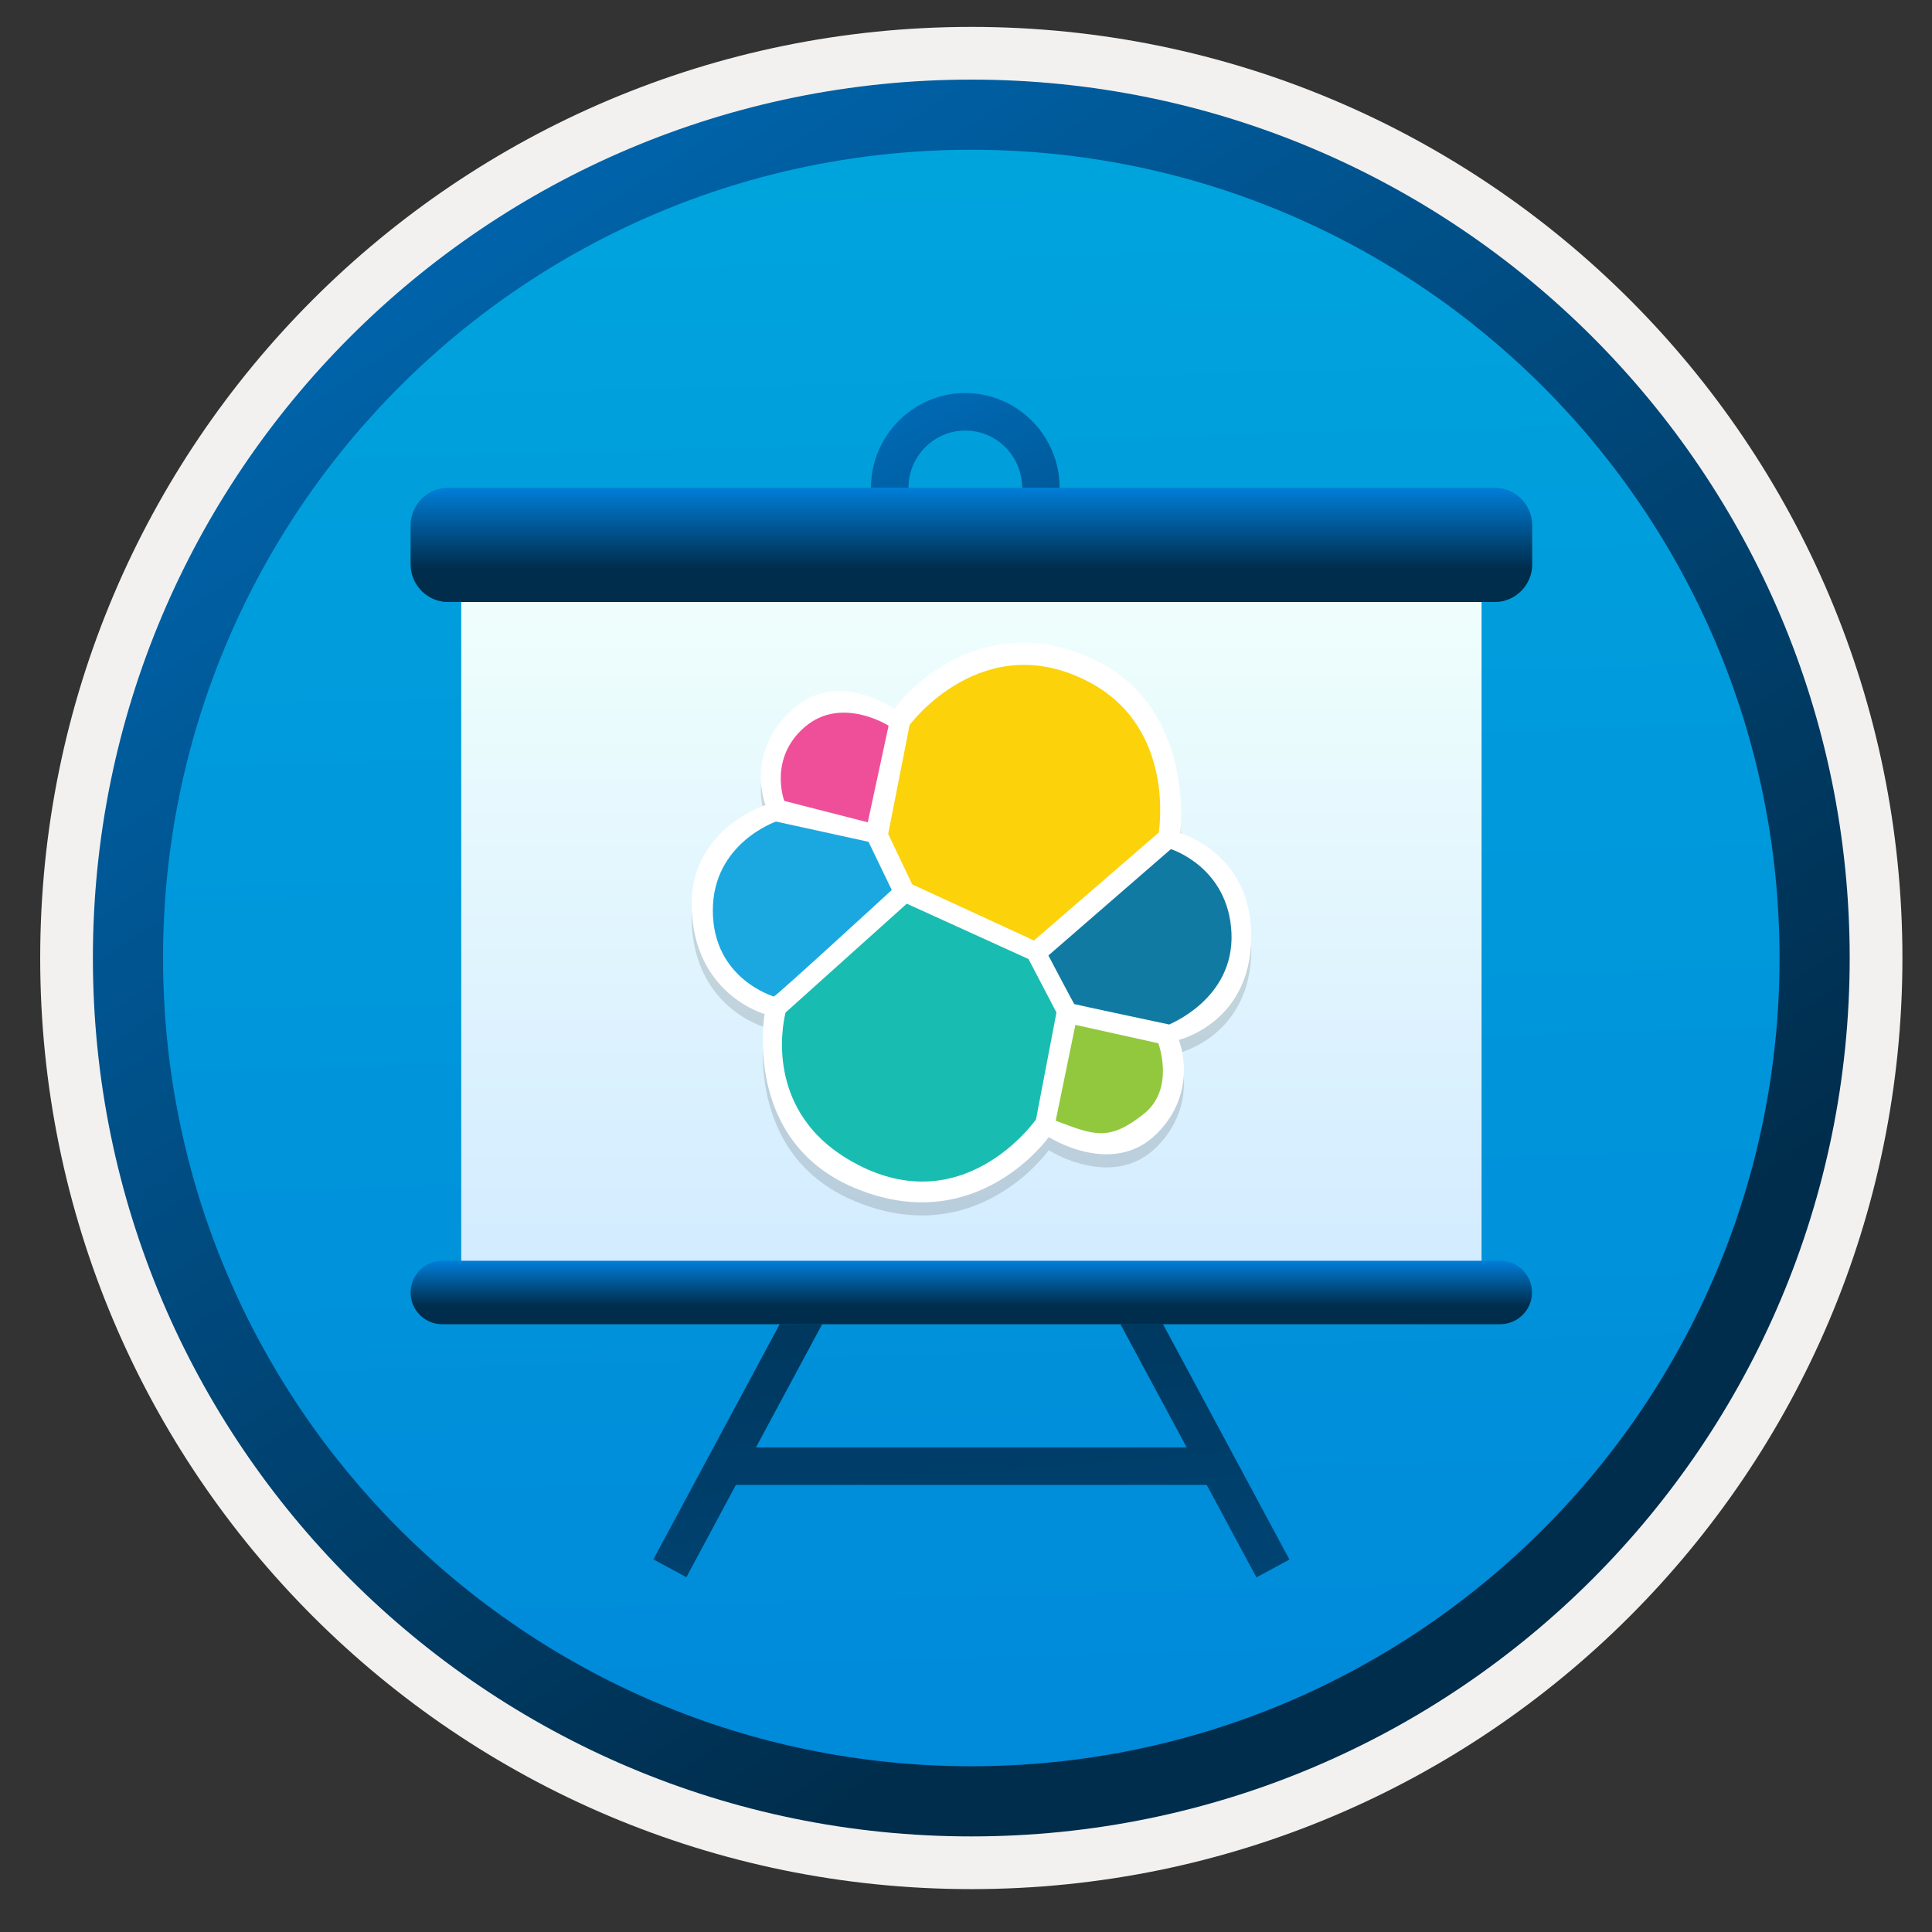 <svg width="103" height="103" viewBox="0 0 103 103" fill="none" xmlns="http://www.w3.org/2000/svg">
<rect x="0" y="0" width="103" height="103" fill="#333333" stroke="none"/>
<path d="M51.783 97.884C25.933 97.884 4.973 76.934 4.973 51.074C4.973 25.214 25.933 4.264 51.783 4.264C77.633 4.264 98.593 25.224 98.593 51.074C98.593 76.924 77.633 97.884 51.783 97.884Z" fill="url(#paint0_linear)"/>
<path fill-rule="evenodd" clip-rule="evenodd" d="M97.683 51.074C97.683 76.424 77.133 96.974 51.783 96.974C26.433 96.974 5.883 76.424 5.883 51.074C5.883 25.724 26.433 5.174 51.783 5.174C77.133 5.174 97.683 25.724 97.683 51.074ZM51.783 1.434C79.203 1.434 101.423 23.654 101.423 51.074C101.423 78.494 79.193 100.714 51.783 100.714C24.363 100.714 2.143 78.484 2.143 51.074C2.143 23.654 24.363 1.434 51.783 1.434Z" fill="#F2F1F0"/>
<path fill-rule="evenodd" clip-rule="evenodd" d="M94.872 51.074C94.872 74.874 75.582 94.164 51.782 94.164C27.982 94.164 8.692 74.874 8.692 51.074C8.692 27.274 27.982 7.984 51.782 7.984C75.582 7.984 94.872 27.274 94.872 51.074ZM51.782 4.244C77.642 4.244 98.612 25.214 98.612 51.074C98.612 76.934 77.642 97.904 51.782 97.904C25.922 97.904 4.952 76.934 4.952 51.074C4.952 25.214 25.912 4.244 51.782 4.244Z" fill="url(#paint1_linear)"/>
<path d="M51.463 31.074C48.693 31.074 46.433 28.804 46.433 26.014C46.433 23.224 48.693 20.954 51.463 20.954C54.233 20.954 56.493 23.224 56.493 26.014C56.493 28.804 54.233 31.074 51.463 31.074ZM51.463 22.954C49.793 22.954 48.433 24.324 48.433 26.014C48.433 27.704 49.793 29.074 51.463 29.074C53.133 29.074 54.493 27.704 54.493 26.014C54.493 24.324 53.133 22.954 51.463 22.954Z" fill="url(#paint2_linear)"/>
<path d="M64.333 79.164H39.233L36.593 84.084L34.833 83.134L42.143 69.524L43.893 70.484L40.303 77.164H63.263L59.673 70.484L61.433 69.534L68.743 83.144L66.983 84.094L64.333 79.164Z" fill="url(#paint3_linear)"/>
<path d="M78.983 31.424H24.593V67.984H78.983V31.424Z" fill="url(#paint4_linear)"/>
<path d="M23.893 26.004H79.683C80.783 26.004 81.683 26.904 81.683 28.004V30.094C81.683 31.194 80.783 32.094 79.683 32.094H23.893C22.793 32.094 21.893 31.194 21.893 30.094V28.004C21.893 26.904 22.793 26.004 23.893 26.004Z" fill="url(#paint5_linear)"/>
<path d="M23.583 67.214H79.983C80.913 67.214 81.673 67.974 81.673 68.904C81.673 69.834 80.913 70.594 79.983 70.594H23.583C22.653 70.604 21.893 69.844 21.893 68.914C21.893 67.974 22.653 67.214 23.583 67.214Z" fill="url(#paint6_linear)"/>
<path d="M78.983 31.424H24.593V67.984H78.983V31.424Z" fill="url(#paint7_linear)"/>
<path d="M23.893 26.004H79.683C80.783 26.004 81.683 26.904 81.683 28.004V30.094C81.683 31.194 80.783 32.094 79.683 32.094H23.893C22.793 32.094 21.893 31.194 21.893 30.094V28.004C21.893 26.904 22.793 26.004 23.893 26.004Z" fill="url(#paint8_linear)"/>
<path d="M23.583 67.214H79.983C80.913 67.214 81.673 67.974 81.673 68.904C81.673 69.834 80.913 70.594 79.983 70.594H23.583C22.653 70.604 21.893 69.844 21.893 68.914C21.893 67.974 22.653 67.214 23.583 67.214Z" fill="url(#paint9_linear)"/>
<path opacity="0.15" d="M62.913 45.119C62.913 45.119 63.743 38.539 58.443 35.929C53.143 33.319 49.063 36.619 47.683 38.499C47.683 38.499 44.693 36.379 42.313 38.469C39.653 40.799 40.813 43.619 40.813 43.619C40.813 43.619 36.733 44.899 36.873 49.129C37.023 53.739 40.763 54.759 40.763 54.759C40.763 54.759 39.553 61.549 45.603 64.049C52.093 66.739 55.913 61.319 55.913 61.319C55.913 61.319 59.313 63.509 61.683 61.129C63.963 58.829 62.843 56.139 62.843 56.139C62.843 56.139 66.433 55.289 66.693 51.109C66.983 46.259 62.913 45.119 62.913 45.119Z" fill="#1F1D20"/>
<path d="M47.683 37.799C47.683 37.799 44.693 35.679 42.313 37.769C39.653 40.099 40.813 42.919 40.813 42.919C40.813 42.919 36.733 44.199 36.873 48.429C37.023 53.039 40.763 54.059 40.763 54.059C40.763 54.059 39.553 60.849 45.603 63.349C52.093 66.039 55.913 60.619 55.913 60.619C55.913 60.619 59.313 62.809 61.683 60.429C63.963 58.129 62.843 55.439 62.843 55.439C62.843 55.439 66.433 54.589 66.693 50.409C66.993 45.559 62.923 44.419 62.923 44.419C62.923 44.419 63.753 37.839 58.453 35.229C53.153 32.619 49.063 35.909 47.683 37.799Z" fill="white"/>
<path d="M46.263 43.839L47.373 38.689C47.373 38.689 44.853 37.079 42.903 38.759C40.953 40.439 41.813 42.699 41.813 42.699L46.263 43.839Z" fill="#EF4F99"/>
<path d="M48.492 38.659L47.352 44.459L48.633 47.149L55.123 50.139L61.773 44.389C61.773 44.389 62.722 38.859 58.112 36.389C52.432 33.349 48.492 38.639 48.492 38.659Z" fill="#FCD20B"/>
<path d="M46.303 44.879L47.543 47.449C47.543 47.449 41.313 53.169 41.253 53.129C41.203 53.099 38.023 52.179 38.003 48.569C37.983 44.959 41.373 43.799 41.373 43.799L46.303 44.879Z" fill="#1BA8E0"/>
<path d="M48.343 48.178L54.833 51.129L56.323 53.978L55.233 59.678C55.233 59.678 51.243 65.409 45.203 61.798C40.483 58.978 41.883 53.978 41.883 53.978L48.343 48.178Z" fill="#19BCB1"/>
<path d="M62.333 54.619C62.333 54.619 57.303 53.549 57.273 53.529C57.243 53.509 55.893 50.939 55.893 50.939L62.423 45.269C62.423 45.269 65.493 46.219 65.653 49.739C65.803 53.269 62.333 54.599 62.333 54.619Z" fill="#117AA2"/>
<path d="M56.282 59.749L57.332 54.639L61.752 55.619C61.752 55.619 62.672 58.059 60.962 59.399C59.112 60.859 58.352 60.529 56.282 59.749Z" fill="#92C83E"/>
<defs>
<linearGradient id="paint0_linear" x1="50.013" y1="-13.716" x2="53.995" y2="132.054" gradientUnits="userSpaceOnUse">
<stop stop-color="#00ABDE"/>
<stop offset="1" stop-color="#007ED8"/>
</linearGradient>
<linearGradient id="paint1_linear" x1="3.215" y1="-20.551" x2="98.742" y2="120.331" gradientUnits="userSpaceOnUse">
<stop stop-color="#007ED8"/>
<stop offset="0.707" stop-color="#002D4C"/>
</linearGradient>
<linearGradient id="paint2_linear" x1="44.219" y1="11.08" x2="71.149" y2="66.639" gradientUnits="userSpaceOnUse">
<stop stop-color="#007ED8"/>
<stop offset="0.707" stop-color="#002D4C"/>
</linearGradient>
<linearGradient id="paint3_linear" x1="57.695" y1="155.704" x2="46.357" y2="16.523" gradientUnits="userSpaceOnUse">
<stop stop-color="#007ED8"/>
<stop offset="0.707" stop-color="#002D4C"/>
</linearGradient>
<linearGradient id="paint4_linear" x1="51.793" y1="67.983" x2="51.793" y2="31.423" gradientUnits="userSpaceOnUse">
<stop stop-color="#D2EBFF"/>
<stop offset="1" stop-color="#F0FFFD"/>
</linearGradient>
<linearGradient id="paint5_linear" x1="51.783" y1="26.017" x2="51.783" y2="32.099" gradientUnits="userSpaceOnUse">
<stop stop-color="#0099BE"/>
<stop offset="1" stop-color="#006E97"/>
</linearGradient>
<linearGradient id="paint6_linear" x1="51.778" y1="67.222" x2="51.778" y2="70.602" gradientUnits="userSpaceOnUse">
<stop stop-color="#0099BE"/>
<stop offset="1" stop-color="#006E97"/>
</linearGradient>
<linearGradient id="paint7_linear" x1="51.793" y1="67.983" x2="51.793" y2="31.423" gradientUnits="userSpaceOnUse">
<stop stop-color="#D2EBFF"/>
<stop offset="1" stop-color="#F0FFFD"/>
</linearGradient>
<linearGradient id="paint8_linear" x1="51.783" y1="26.017" x2="51.783" y2="32.099" gradientUnits="userSpaceOnUse">
<stop stop-color="#007ED8"/>
<stop offset="0.707" stop-color="#002D4C"/>
</linearGradient>
<linearGradient id="paint9_linear" x1="51.778" y1="67.222" x2="51.778" y2="70.602" gradientUnits="userSpaceOnUse">
<stop stop-color="#007ED8"/>
<stop offset="0.707" stop-color="#002D4C"/>
</linearGradient>
</defs>
</svg>
